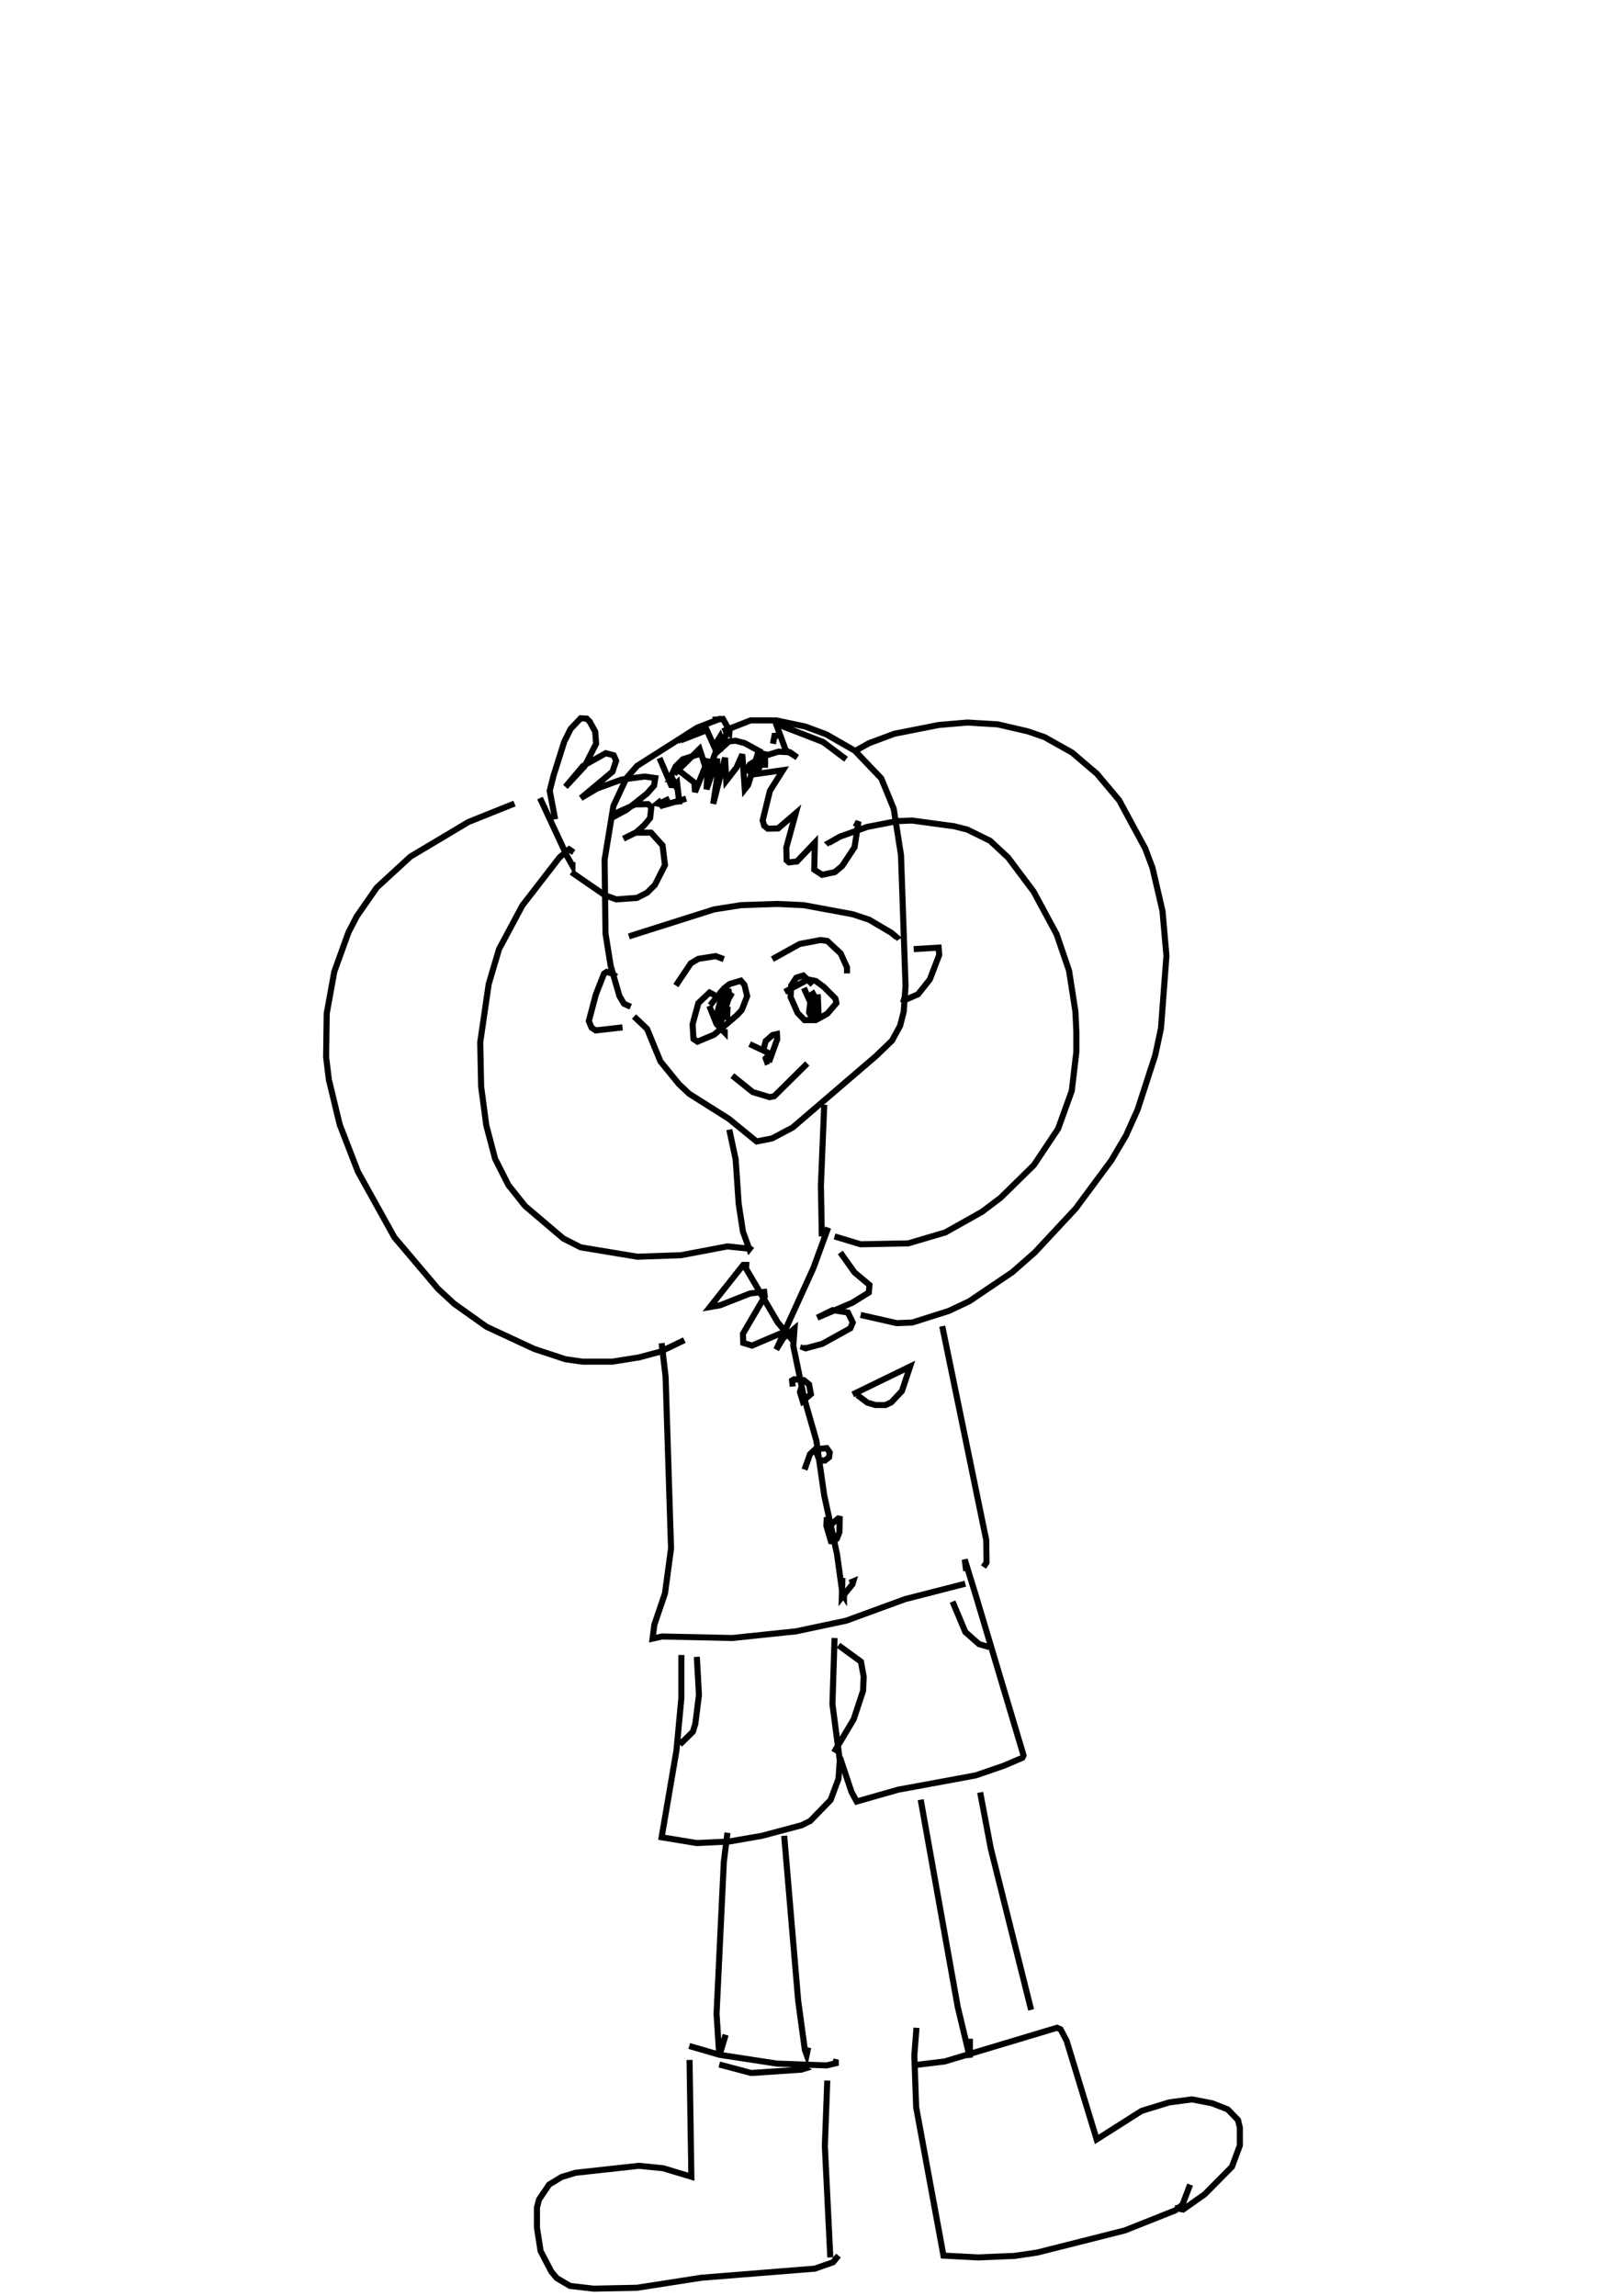 <?xml version="1.0" encoding="utf-8" ?>
<svg baseProfile="full" height="757" version="1.1" width="535" xmlns="http://www.w3.org/2000/svg" xmlns:ev="http://www.w3.org/2001/xml-events" xmlns:xlink="http://www.w3.org/1999/xlink"><defs /><rect fill="white" height="757" width="535" x="0" y="0" /><path d="M237.8 236.8 229.8 239.9 210 252.5 206.5 256.5 202.2 265.7 199.3 283.4 199.6 307.8 201.3 318.4 204.2 328.4 205.7 330.9 207.9 331.9M238.2 241.1 247.4 237.5 255.9 237.5 265.4 239.5 272.4 242.1 281.8 247.5 290.5 256.6 294.6 266.6 297 281.9 298.5 325 297.9 333.5 296.7 338.2 294 343.1 288.7 348.2 261.3 371.7 254.5 375.3 249.4 376.3 240.2 368.8 227.2 360.6 223.8 357.4 217.7 349.9 213.3 339.2 209 335.1M240.4 372.4 242.5 382.2 243.5 396.9 244.9 406 247 411.8 247.8 410.8M271.7 364.2 270.6 390.8 270.9 407.6M246.5 411.6 239.8 410.9 224.5 413.8 210.1 414.3 191.4 411.2 185.7 408.3 173.1 397.6 167.6 390.7 163.2 382 160.3 371 158.6 358.2 158.3 343.6 161.1 324.4 164.5 312.9 172.2 298.5 184.5 282.6 187.6 280 189.1 281M225.6 441.8 217.7 445.6 210.6 447.5 201.8 448.9 192 448.9 186.4 448.1 176.1 444.7 160.4 437.4 149.7 429.8 144.4 424.9 130 407.9 118 386.3 112 370.8 108.4 355.9 107.5 348.5 107.7 334.1 110.2 320.3 114.9 307.3 117.6 302.1 124.2 292.6 135.3 282.4 154.4 271 169.6 264.9M178 263.1 186.9 282.2 188.7 285.4 188.7 284.2M183 270.1 181.2 260.7 182.5 255.6 186 244.5 188.1 240.3 191.4 236.8 193.4 236.9 194.4 237.9 196.2 241.2 196.5 245.2 192.7 252.6 186.4 259.4 192.2 252.5 199.7 248.3 202.3 249 203.1 250.8 201.9 254.4 191.5 263.1 196.9 259.9 204.9 257 212.5 256 216 256.5 215.6 259 213.3 261.6 206.5 267 201.5 269.7 203.8 267.7 209.4 265.2 213.6 265.1 214.7 266.1 214.3 269.7 212.4 272 209.7 274.4 205.5 276.5 209.5 274.5 214.6 274.5 218.4 278.7 219.2 285.2 215.9 291.7 213.3 294.3 210 296 203.2 296.5 199.5 295.2 189.2 288.1 189.8 287.3M275.1 407.6 283.7 410.2 299.4 409.9 311.6 406.3 323.7 399.5 329.8 394.9 340.8 384.1 348.8 372.1 353.3 359.6 354.8 346.8 354.8 340.1 354.5 333.5 352.4 320 348.3 308 340.7 293.9 332.3 282.7 326.4 277.2 318.9 273.5 314.6 272.4 300.6 270.5 295.7 270.7 285.9 272.6 276.9 275.8 273.2 277.9 273.7 278.4M283.7 433.5 295.6 436.2 300.7 436 312.7 432.2 319.5 429 333.7 419.4 341.1 412.9 354.6 398.4 366.3 382.6 371.2 374.3 375 365.8 380.8 347.9 382.7 339 384.5 315.1 383.2 300.3 379.9 286.1 377.5 279.7 368.9 263.8 361.6 255.1 353.4 248.1 344.3 243 338.8 241.1 328.9 238.8 318.9 238.2 309.5 239 294.8 241.9 286.5 245 281.3 247.9M278.9 250.3 271.3 244.6 255.8 238.6 259 247.3 262.8 249.7 260.4 248 256.6 247.8 251.4 249.4 247.2 252 246.3 253.7 248.3 255.3 258.1 253.9 253.8 260.7 251.4 270.5 251.9 272.2 253.1 273.2 256.5 273.1 262.3 268.1 259.2 279.4 259.3 283.6 260.1 284.3 262.7 284 268.6 277.8 268.4 286.7 271 288.4 275.2 287.5 277.6 285.5 281.7 279.3 283 270.8 282 272.6M218.1 442.8 219.4 453.8 221.2 510.5 219.2 525.3 215.7 535.6 215.1 540.2 218.2 539.5 241.4 540 262.4 537.8 278.9 534.3 298.3 527.2 318.2 522.1M310.6 437.2 325.1 507.7 325.2 515.1 324.2 516.6M245.2 417 256.4 436 261.4 442 261.6 439.3M273 404.7 268.1 418.1 255.9 444.9 258.2 441.1 261.9 438 261.5 443.7 265 460.6 269.1 474.9 271.7 493 275.9 512.3 277.7 525.3 278.2 526.1 278.2 524.2M245.9 418.8 246 417 245 417 234 430.9 237.4 430.3 247.3 426.4 251.9 425.9 252.1 427.4 244.9 439.7 245 442.7 247.9 443.6 258 439.3M277 412.9 281.7 419.5 286.6 423.6 286.4 426.1 280.9 429.5 269.4 434.4 274.5 431.9 279.5 432.7 281.1 436 280.3 437.9 271.1 443 265.6 444.5 264.8 444.2 265 443.5M281.1 459.7 300 450.5 297.3 458.6 293.8 462.3 291.9 463.2 288.6 463.2 285.9 462.4 282.6 459.9M264.8 458 264 457.9 263.7 458.9 264.6 461.9 267.3 459.6 266.7 456.4 265 455 261.8 454.7 261.1 455.1 261.3 457.1M268.8 477.9 270.1 481.4 271.9 481.5 273.3 480.4 273.5 478.8 272.5 477.4 268.7 477.8 267 479.4 265.2 484.5M273.3 500.8 272.5 501 272.4 503 273.9 508.1 274.9 508.2 275.9 507.2 276.7 505.1 276.8 500.7 276.3 500.6 273.8 502.7 272.7 505M277.7 520.2 277.5 526.6 281 522.3 281.3 521.3 280.1 521.8M224.6 545.6 224.6 559.8 223 577 218.1 605.7 229.7 607.6 240.3 607.1 251.2 605.2 264.3 601.7 267.1 600.3 273.8 593.4 276.4 586.4 276.9 579.4 280.7 590.8 282.4 593.9 296.1 590 321.6 585.3 330.9 582.1 337 579.5 337.4 578.7 321.7 526.1 318 514.1 318.5 517.9M239.8 604.2 238.6 613.8 236.2 663.9 237.1 677.8 239.2 670.8M258.5 605.2 263.1 659.5 265.3 675.7 265.9 677.4 266.4 675M303.5 593.3 315.7 661.6 319.7 678.3 319.7 672.1M323.1 590.9 326.6 609.4 339.9 662.6M237.1 680.6 247.6 683.4 264.1 682.3 265.1 682 263.6 681.2M227.2 674.5 237.2 677.4 256.1 680.3 272.5 680.9 276.3 680 274.5 679.6M227.3 679.1 227.9 717.6 218.6 714.8 210.6 714 189.7 716.3 185.1 717.7 181 720.2 177.7 725.1 177 727.7 177 734.4 178.2 742.1 181.7 748.8 183.5 751 187.9 753.6 195.7 754.5 210 754.2 231.2 750.9 268.6 747.9 274.6 745.8 276.4 743.6M272.7 685.9 271.9 707.5 273.7 744.2M302.1 668.5 301.4 677.6 302 694.7 311 743.6 322.4 744.2 334.4 743.7 341.9 742.6 370.8 735.3 387.4 728.7 389.8 726.8 392.3 720.2M301.5 680.8 311.4 679.6 348.4 668.5 349.6 669 351.6 672.8 361.5 705.3 376.3 695.9 385.4 693.1 392.9 692.1 399.6 693.4 404.7 695.4 408.1 698.9 408.7 701.4 408.7 707.3 406.1 714.3 397.1 723.4 390 728.4 387.2 727.9M207.3 308.7 235.4 299.8 244.3 298.4 256.2 298 264.9 298.4 281.1 301.4 286.5 303.2 293.8 307.5 295.6 309 295 309.4M222.8 324.9 227.7 317.6 230.2 316.1 235.9 315.2 238.6 316.2M254.6 316.2 263.6 311.2 270.5 309.9 272.7 310.2 277.1 314.3 279.2 318.9 279.2 320.9M236.1 335 238.7 325.8 240.5 324.4 244.2 323.3 245.4 324.7 246.3 328.4 244.5 333 242.9 334.7 235.4 341.1 229.9 343.4 228.6 342.5 228.3 337.7 230.2 330.7 233.9 327.2 235.6 328.1M258.7 327 266.4 322.9 268.9 323.4 271.5 325.3 275.4 329.2 275.7 330.7 272.7 334.2 268.9 336.3 265.2 336.3 262.9 333.9 260.6 328.7 260.8 324.9 262.5 322.3 264.8 321.6 267.9 324.6M237.6 331.2 238.3 331.1 239.1 332.8 239.4 336.1 239.7 335.3 239.8 333 238.8 333.1 236.8 338.8 237.9 336.2 238 332.6 237.6 331.9 237.2 332.5 236.9 336.6 237.6 334.1 236.9 331.6 237.3 335.3 238.9 326.1 238.3 332.6 241.3 327.3 239.8 328.8 237.3 334.9 239.1 332.6 240.5 328.2 240.2 326.8 238 326.6 234.1 331.4M265 325.7 268.8 334.2 268.8 329.1 268 327.6 267.4 328 266.7 333.8 267.1 334.5 268 333.7 268.8 329.7 268.6 335.2 269.2 335.5 269.8 333.9 269.6 328.8 267.2 329M247.1 344.2 253.9 347.4 252.4 348.9 252.8 350 253.5 349.7M241.4 354.6 248.1 360 253.7 361.7 255.2 361.4 266.1 350.6M251.6 346.4 252.4 343.2 254.7 341.2 256.1 340.9 256.2 342.6 253.5 350.1M203 320.6 202.5 321.2 200 320.4 199.1 321 196.4 327.9 194.1 336.6 195 338.8 196.4 339.7 205.2 338.7M301.2 312.9 309.4 312.4 309.6 314.8 306.5 322.9 302.6 327.8 298.2 329.7 297 329.3M233.8 331.6 236.2 337.6 238.9 340.4 238.9 339.3M229.7 546.2 230.4 558.8 229.2 568.3 228.4 570.9 224.1 575.1M314 528 318.2 538 322.7 542 326.1 543M275.1 540 274.4 561.8 276.8 580.1M276.4 542.4 283.8 547.8 284.7 552.7 284.5 557.4 281.4 566.8 274.9 577.7M222.1 252.7 228.9 258 229.1 261.1 233.5 250.2 232.9 260.2 236.4 250.1 236.4 256.5 235.1 265 239 249.8 239.4 257.4 242.8 253 244.7 248.7 245.5 260.2 246.6 258.8 250 247.8 249.5 255.2 252.2 247.8 252.2 253.1 252.2 250.5 250.8 247.9 245.5 245 242.5 244.2 240.3 244.4 237.2 247.2 237.1 244.9 234.6 251.4 232.8 253.7 230.6 246.9 223 254.4 221.9 253.1M226.2 263.3 218.2 265.6 217.3 264.4 216.7 264.9 217.2 265 220.7 263.3M256.1 242.6 255.3 242.6 254.8 245.2M217.4 249.9 221.2 258.8 222.4 258.9 223.2 258.1 224 265.2 223.4 260.3 221.6 256.6 220.8 256.7 222.7 252.7 225.1 250.3 230.5 248.6M256.6 243.3 256.1 242.7 256.9 241.6 256.2 243M224.7 244.5 224.3 244.1 233 240.7 235.4 246.1 237.4 242.8 238.2 245.1 239.6 241.4 240.4 241.9 240.5 240.9 238.3 237 236.1 237.2 236.4 238.1" fill="none" stroke="black" stroke-width="2" /></svg>